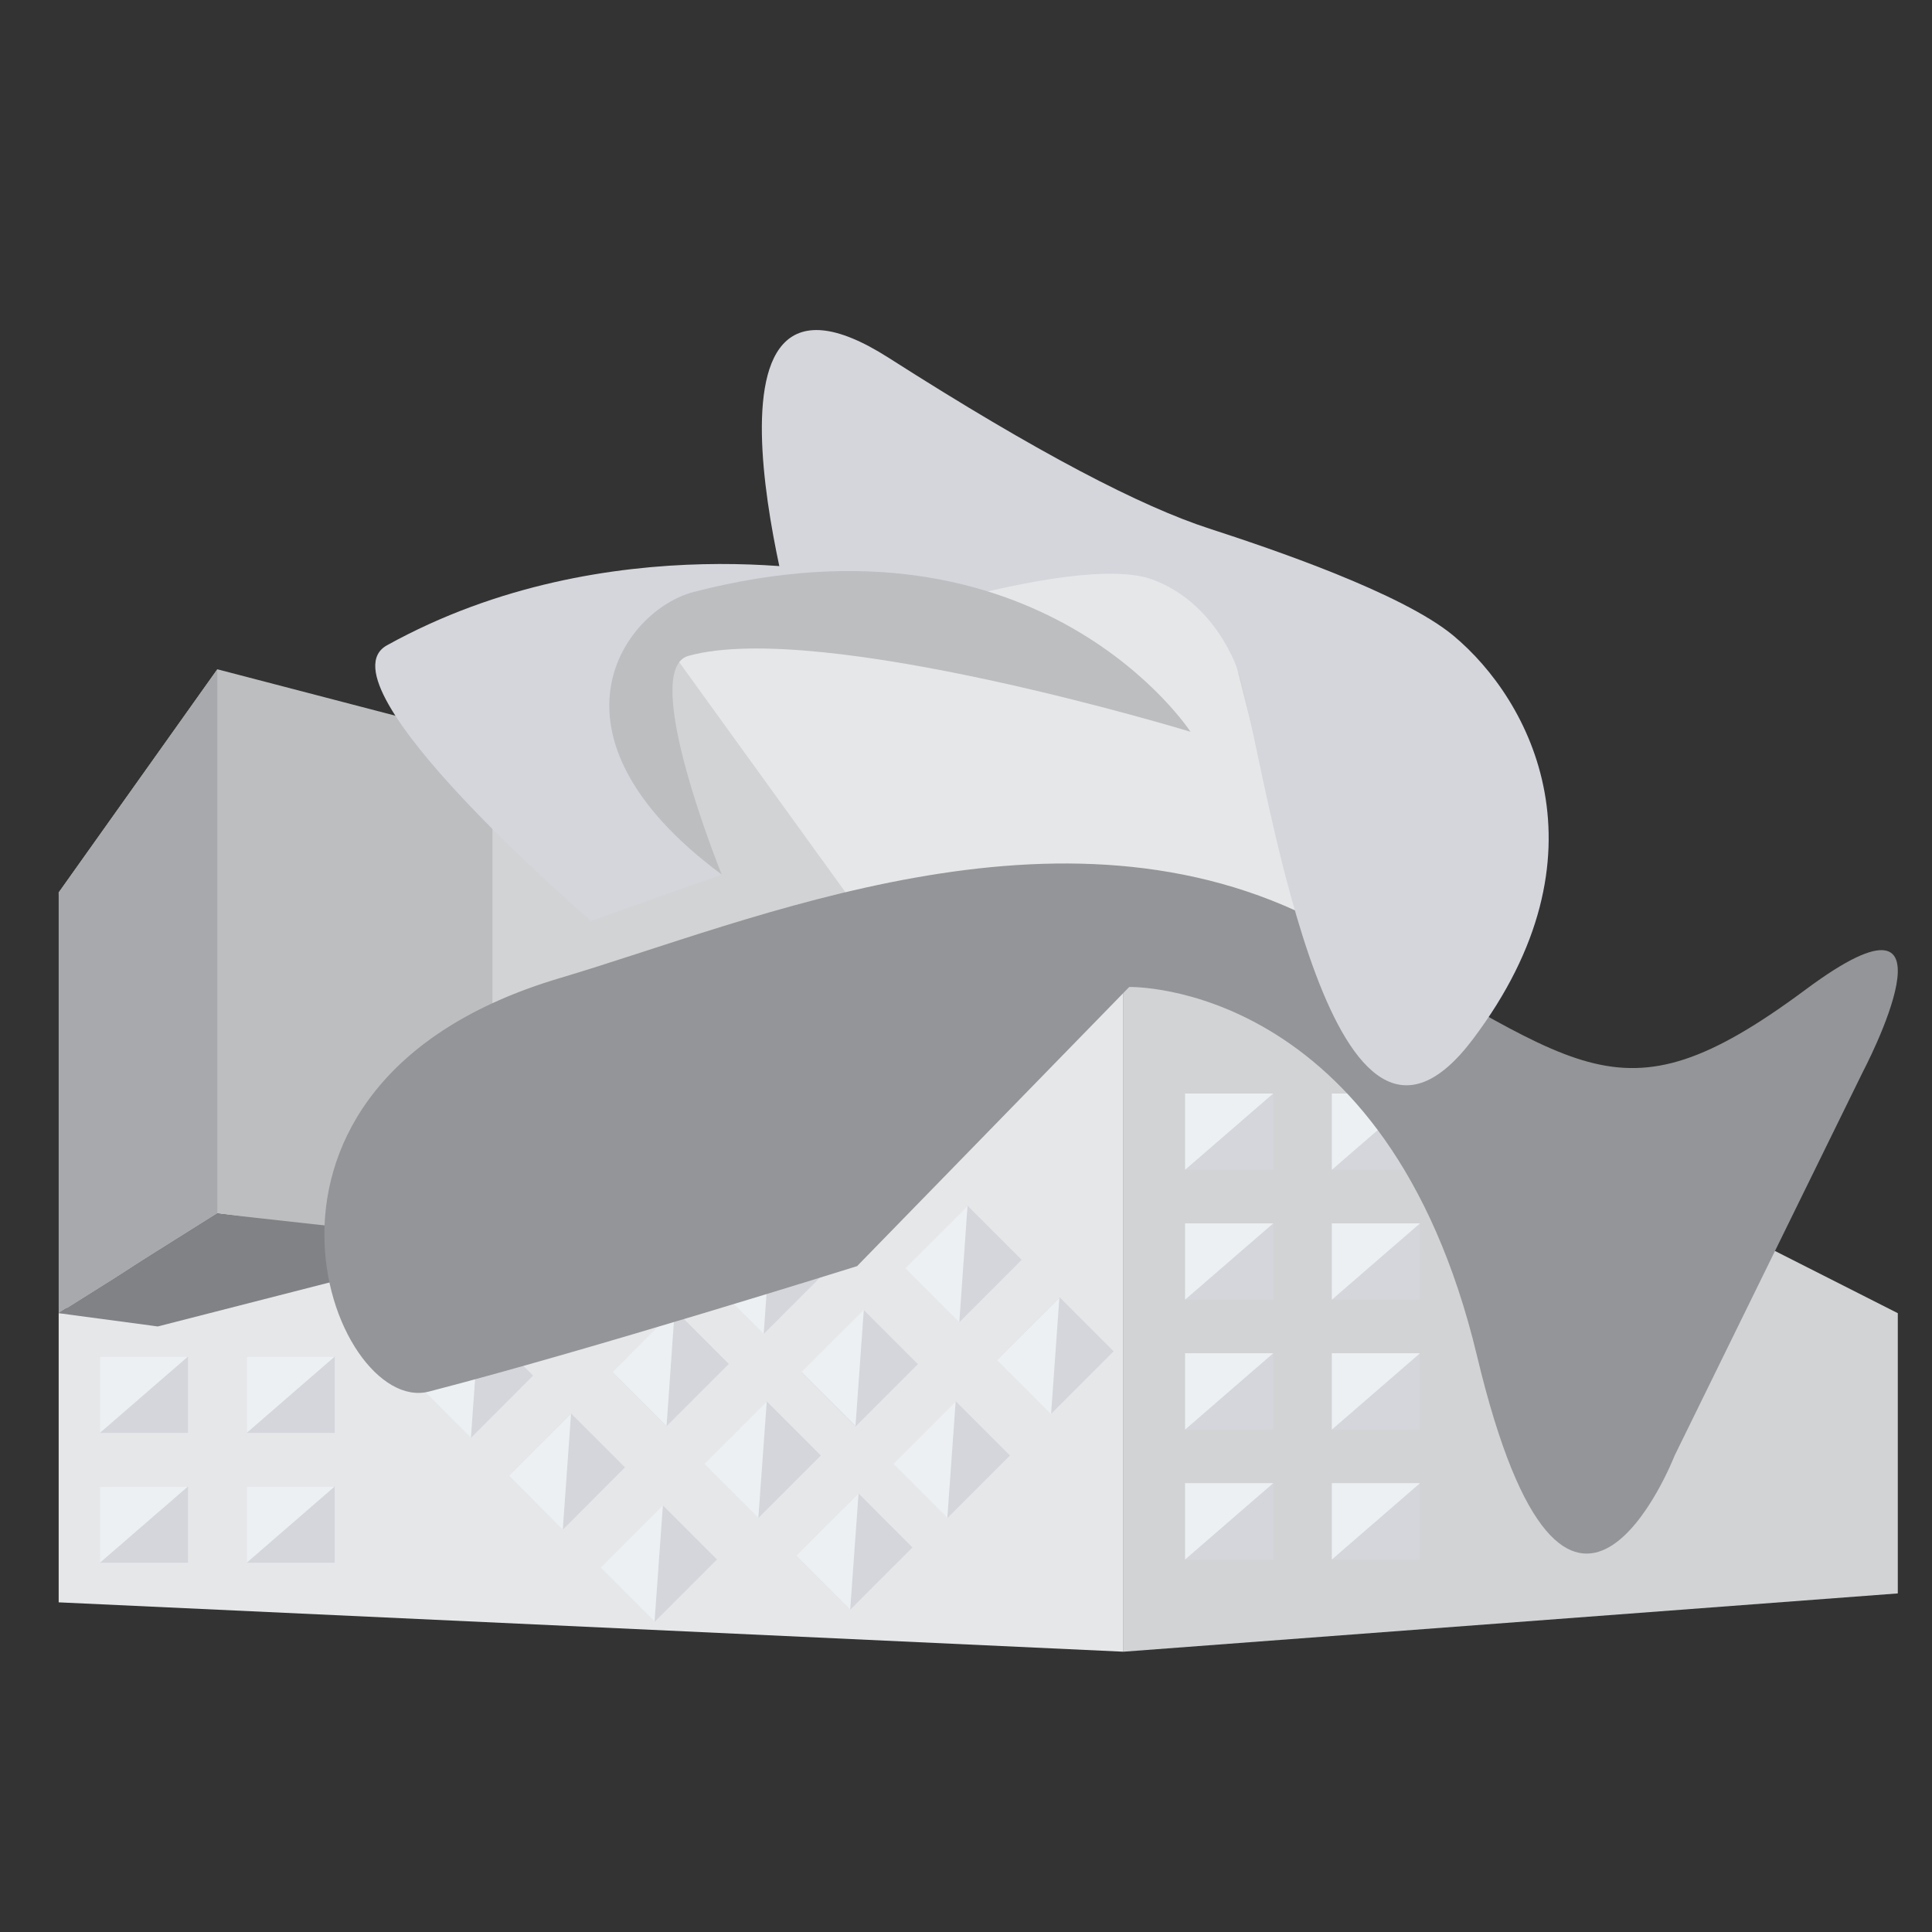 <?xml version="1.0" encoding="utf-8"?>
<!-- Generator: Adobe Illustrator 16.0.0, SVG Export Plug-In . SVG Version: 6.00 Build 0)  -->
<!DOCTYPE svg PUBLIC "-//W3C//DTD SVG 1.1//EN" "http://www.w3.org/Graphics/SVG/1.1/DTD/svg11.dtd">
<svg version="1.1" id="Layer_1" xmlns="http://www.w3.org/2000/svg" xmlns:xlink="http://www.w3.org/1999/xlink" x="0px" y="0px"
	 width="100px" height="100px" viewBox="0 0 100 100" enable-background="new 0 0 100 100" xml:space="preserve">
<rect x="0" y="0" width="100" height="100" fill="#333333" stroke="none"/>
<g>
	<polygon fill="#D1D3D4" points="69.144,48.04 64.664,31.893 59.325,28.63 33.902,32.788 34.195,33.226 21.546,39.72 24.188,52.66 
		33.316,57.628 46.256,48.732 46.221,48.684 	"/>
	<polygon fill="#E6E7E8" points="45.544,48.652 67.42,48.04 62.943,30.289 57.599,27.024 33.88,32.51 	"/>
	<polygon fill="none" points="34.819,32.903 21.546,39.72 24.188,52.66 33.316,57.628 46.256,48.732 	"/>
	<polygon fill="#D1D3D4" points="58.151,47.667 58.151,85.492 98.23,82.475 98.23,67.97 	"/>
	<polygon fill="#E6E7E8" points="58.151,47.667 58.151,85.492 3.037,82.937 3.037,67.97 	"/>
	<polygon fill="#BCBEC0" points="11.249,34.642 3.037,46.195 3.451,67.816 11.062,62.79 25.49,64.652 25.49,38.354 	"/>
	<polygon fill="#808285" points="11.249,62.814 25.034,64.337 8.166,68.657 3.037,67.97 	"/>
	<polygon fill="#A7A9AC" points="11.249,34.642 3.037,46.195 3.037,67.97 11.249,62.814 11.249,62.814 	"/>
	<g>
		<rect x="68.937" y="56.6" fill="#D5D6DC" width="4.559" height="3.948"/>
		<polygon fill="#ECF0F3" points="68.937,60.548 68.937,56.6 73.499,56.6 		"/>
		<rect x="68.937" y="63.319" fill="#D5D6DC" width="4.559" height="3.952"/>
		<polygon fill="#ECF0F3" points="68.937,67.271 68.937,63.321 73.499,63.321 		"/>
		<rect x="68.937" y="70.043" fill="#D5D6DC" width="4.559" height="3.953"/>
		<polygon fill="#ECF0F3" points="68.937,73.996 68.937,70.043 73.499,70.043 		"/>
		<rect x="68.937" y="76.77" fill="#D5D6DC" width="4.559" height="3.951"/>
		<polygon fill="#ECF0F3" points="68.937,80.721 68.937,76.768 73.499,76.768 		"/>
		<rect x="61.344" y="56.6" fill="#D5D6DC" width="4.559" height="3.948"/>
		<polygon fill="#ECF0F3" points="61.339,60.548 61.339,56.6 65.902,56.6 		"/>
		<rect x="61.344" y="63.319" fill="#D5D6DC" width="4.559" height="3.952"/>
		<polygon fill="#ECF0F3" points="61.339,67.271 61.339,63.321 65.902,63.321 		"/>
		<rect x="61.344" y="70.043" fill="#D5D6DC" width="4.559" height="3.953"/>
		<polygon fill="#ECF0F3" points="61.339,73.996 61.339,70.043 65.902,70.043 		"/>
		<rect x="61.344" y="76.77" fill="#D5D6DC" width="4.559" height="3.951"/>
		<polygon fill="#ECF0F3" points="61.339,80.721 61.339,76.768 65.902,76.768 		"/>
	</g>
	<rect x="12.765" y="70.215" fill="#D5D6DC" width="4.561" height="3.951"/>
	<polygon fill="#ECF0F3" points="12.769,74.166 12.769,70.215 17.325,70.215 	"/>
	<rect x="12.765" y="76.936" fill="#D5D6DC" width="4.561" height="3.952"/>
	<polygon fill="#ECF0F3" points="12.769,80.888 12.769,76.939 17.325,76.939 	"/>
	<rect x="5.17" y="70.215" fill="#D5D6DC" width="4.563" height="3.951"/>
	<polygon fill="#ECF0F3" points="5.17,74.166 5.17,70.215 9.73,70.215 	"/>
	<rect x="5.17" y="76.936" fill="#D5D6DC" width="4.563" height="3.952"/>
	<polygon fill="#ECF0F3" points="5.17,80.888 5.17,76.939 9.73,76.939 	"/>
	<g>
		
			<rect x="38.075" y="53.945" transform="matrix(-0.707 0.708 -0.708 -0.707 108.441 66.885)" fill="#D5D6DC" width="4.559" height="3.955"/>
		<polygon fill="#ECF0F3" points="40.142,58.931 37.346,56.137 40.574,52.911 		"/>
		
			<rect x="42.83" y="58.699" transform="matrix(-0.707 0.708 -0.708 -0.707 119.918 71.631)" fill="#D5D6DC" width="4.559" height="3.952"/>
		<polygon fill="#ECF0F3" points="44.895,63.685 42.103,60.892 45.326,57.666 		"/>
		
			<rect x="47.584" y="63.454" transform="matrix(-0.707 0.707 -0.707 -0.707 131.387 76.429)" fill="#D5D6DC" width="4.559" height="3.95"/>
		<polygon fill="#ECF0F3" points="49.653,68.439 46.855,65.644 50.079,62.42 		"/>
		
			<rect x="52.337" y="68.21" transform="matrix(-0.707 0.707 -0.707 -0.707 142.869 81.166)" fill="#D5D6DC" width="4.56" height="3.95"/>
		<polygon fill="#ECF0F3" points="54.403,73.194 51.609,70.396 54.833,67.173 		"/>
		
			<rect x="32.709" y="59.314" transform="matrix(-0.707 0.707 -0.707 -0.707 103.062 79.904)" fill="#D5D6DC" width="4.557" height="3.951"/>
		<polygon fill="#ECF0F3" points="34.772,64.302 31.979,61.506 35.202,58.282 		"/>
		<polygon fill="#D5D6DC" points="36.731,66.258 39.955,63.033 42.744,65.826 39.523,69.052 		"/>
		<polygon fill="#ECF0F3" points="39.527,69.054 36.731,66.261 39.955,63.037 		"/>
		
			<rect x="42.212" y="68.822" transform="matrix(-0.707 0.707 -0.707 -0.707 126.011 89.423)" fill="#D5D6DC" width="4.563" height="3.951"/>
		<polygon fill="#ECF0F3" points="44.28,73.807 41.484,71.013 44.711,67.792 		"/>
		
			<rect x="46.971" y="73.578" transform="matrix(-0.707 0.707 -0.707 -0.707 137.502 94.148)" fill="#D5D6DC" width="4.559" height="3.953"/>
		<polygon fill="#ECF0F3" points="49.034,78.562 46.241,75.768 49.464,72.546 		"/>
	</g>
	
		<rect x="27.676" y="64.072" transform="matrix(-0.707 0.707 -0.707 -0.707 97.849 91.546)" fill="#D5D6DC" width="4.56" height="3.95"/>
	<polygon fill="#ECF0F3" points="29.747,69.054 26.949,66.261 30.172,63.037 	"/>
	
		<rect x="32.429" y="68.825" transform="matrix(-0.707 0.707 -0.707 -0.707 109.311 96.326)" fill="#D5D6DC" width="4.558" height="3.951"/>
	<polygon fill="#ECF0F3" points="34.5,73.811 31.704,71.015 34.925,67.792 	"/>
	
		<rect x="37.185" y="73.579" transform="matrix(-0.707 0.707 -0.707 -0.707 120.797 101.068)" fill="#D5D6DC" width="4.559" height="3.951"/>
	<polygon fill="#ECF0F3" points="39.252,78.563 36.456,75.77 39.686,72.546 	"/>
	<polygon fill="#D5D6DC" points="41.21,80.524 44.438,77.301 47.228,80.095 44.006,83.32 	"/>
	<polygon fill="#ECF0F3" points="44.006,83.32 41.21,80.522 44.438,77.297 	"/>
	<polygon fill="#D5D6DC" points="21.578,71.63 24.805,68.408 27.594,71.202 24.374,74.424 	"/>
	<polygon fill="#ECF0F3" points="24.374,74.424 21.578,71.632 24.801,68.408 	"/>
	<polygon fill="#D5D6DC" points="26.33,76.385 29.558,73.159 32.349,75.952 29.128,79.178 	"/>
	<polygon fill="#ECF0F3" points="29.128,79.181 26.334,76.385 29.558,73.163 	"/>
	
		<rect x="31.819" y="78.947" transform="matrix(-0.707 0.707 -0.707 -0.707 115.424 114.039)" fill="#D5D6DC" width="4.555" height="3.949"/>
	<polygon fill="#ECF0F3" points="33.88,83.933 31.089,81.139 34.31,77.918 	"/>
	<path fill="#939598" d="M93.476,51.208c-10.064,7.476-11.638,3.673-25.105-3.43c-13.473-7.104-29.409-0.111-39.383,2.845
		c-18.467,5.474-11.796,22.696-6.791,21.405c8.208-2.117,22.165-6.493,22.165-6.493l14.085-14.448c0,0,13.348-0.37,18.005,19.102
		c4.655,19.473,10.228,5.147,10.228,5.147l9.734-19.843C96.413,55.493,102.047,44.84,93.476,51.208z"/>
	<path fill="#D5D6DC" d="M75.23,32.903c-2.652-2.204-9.383-4.487-12.633-5.542c-3.506-1.137-8.817-3.871-16.602-8.842
		c-11.27-7.194-4.605,14.989-4.605,14.989s14.089-5.124,18.329-3.488c3.062,1.182,4.299,4.248,4.561,5.326
		c1.481,6.046,4.73,28.017,11.953,18.448C83.46,44.221,79.247,36.25,75.23,32.903z"/>
	<path fill="#D5D6DC" d="M37.357,45.267l-6.762,2.4c0,0-14.249-12.227-10.564-14.267c11.507-6.376,24.09-3.611,24.09-3.611
		s-7.304,1.616-8.518,2.83C34.389,33.833,31.036,37.813,37.357,45.267z"/>
	<path fill="#BCBEC0" d="M61.621,37.876c0,0-7.742-11.899-25.72-7.235c-3.559,0.922-8.364,7.343,1.456,14.626
		c0,0-4.307-10.6-1.729-11.318C42.473,32.042,61.621,37.876,61.621,37.876z"/>
</g>
</svg>
